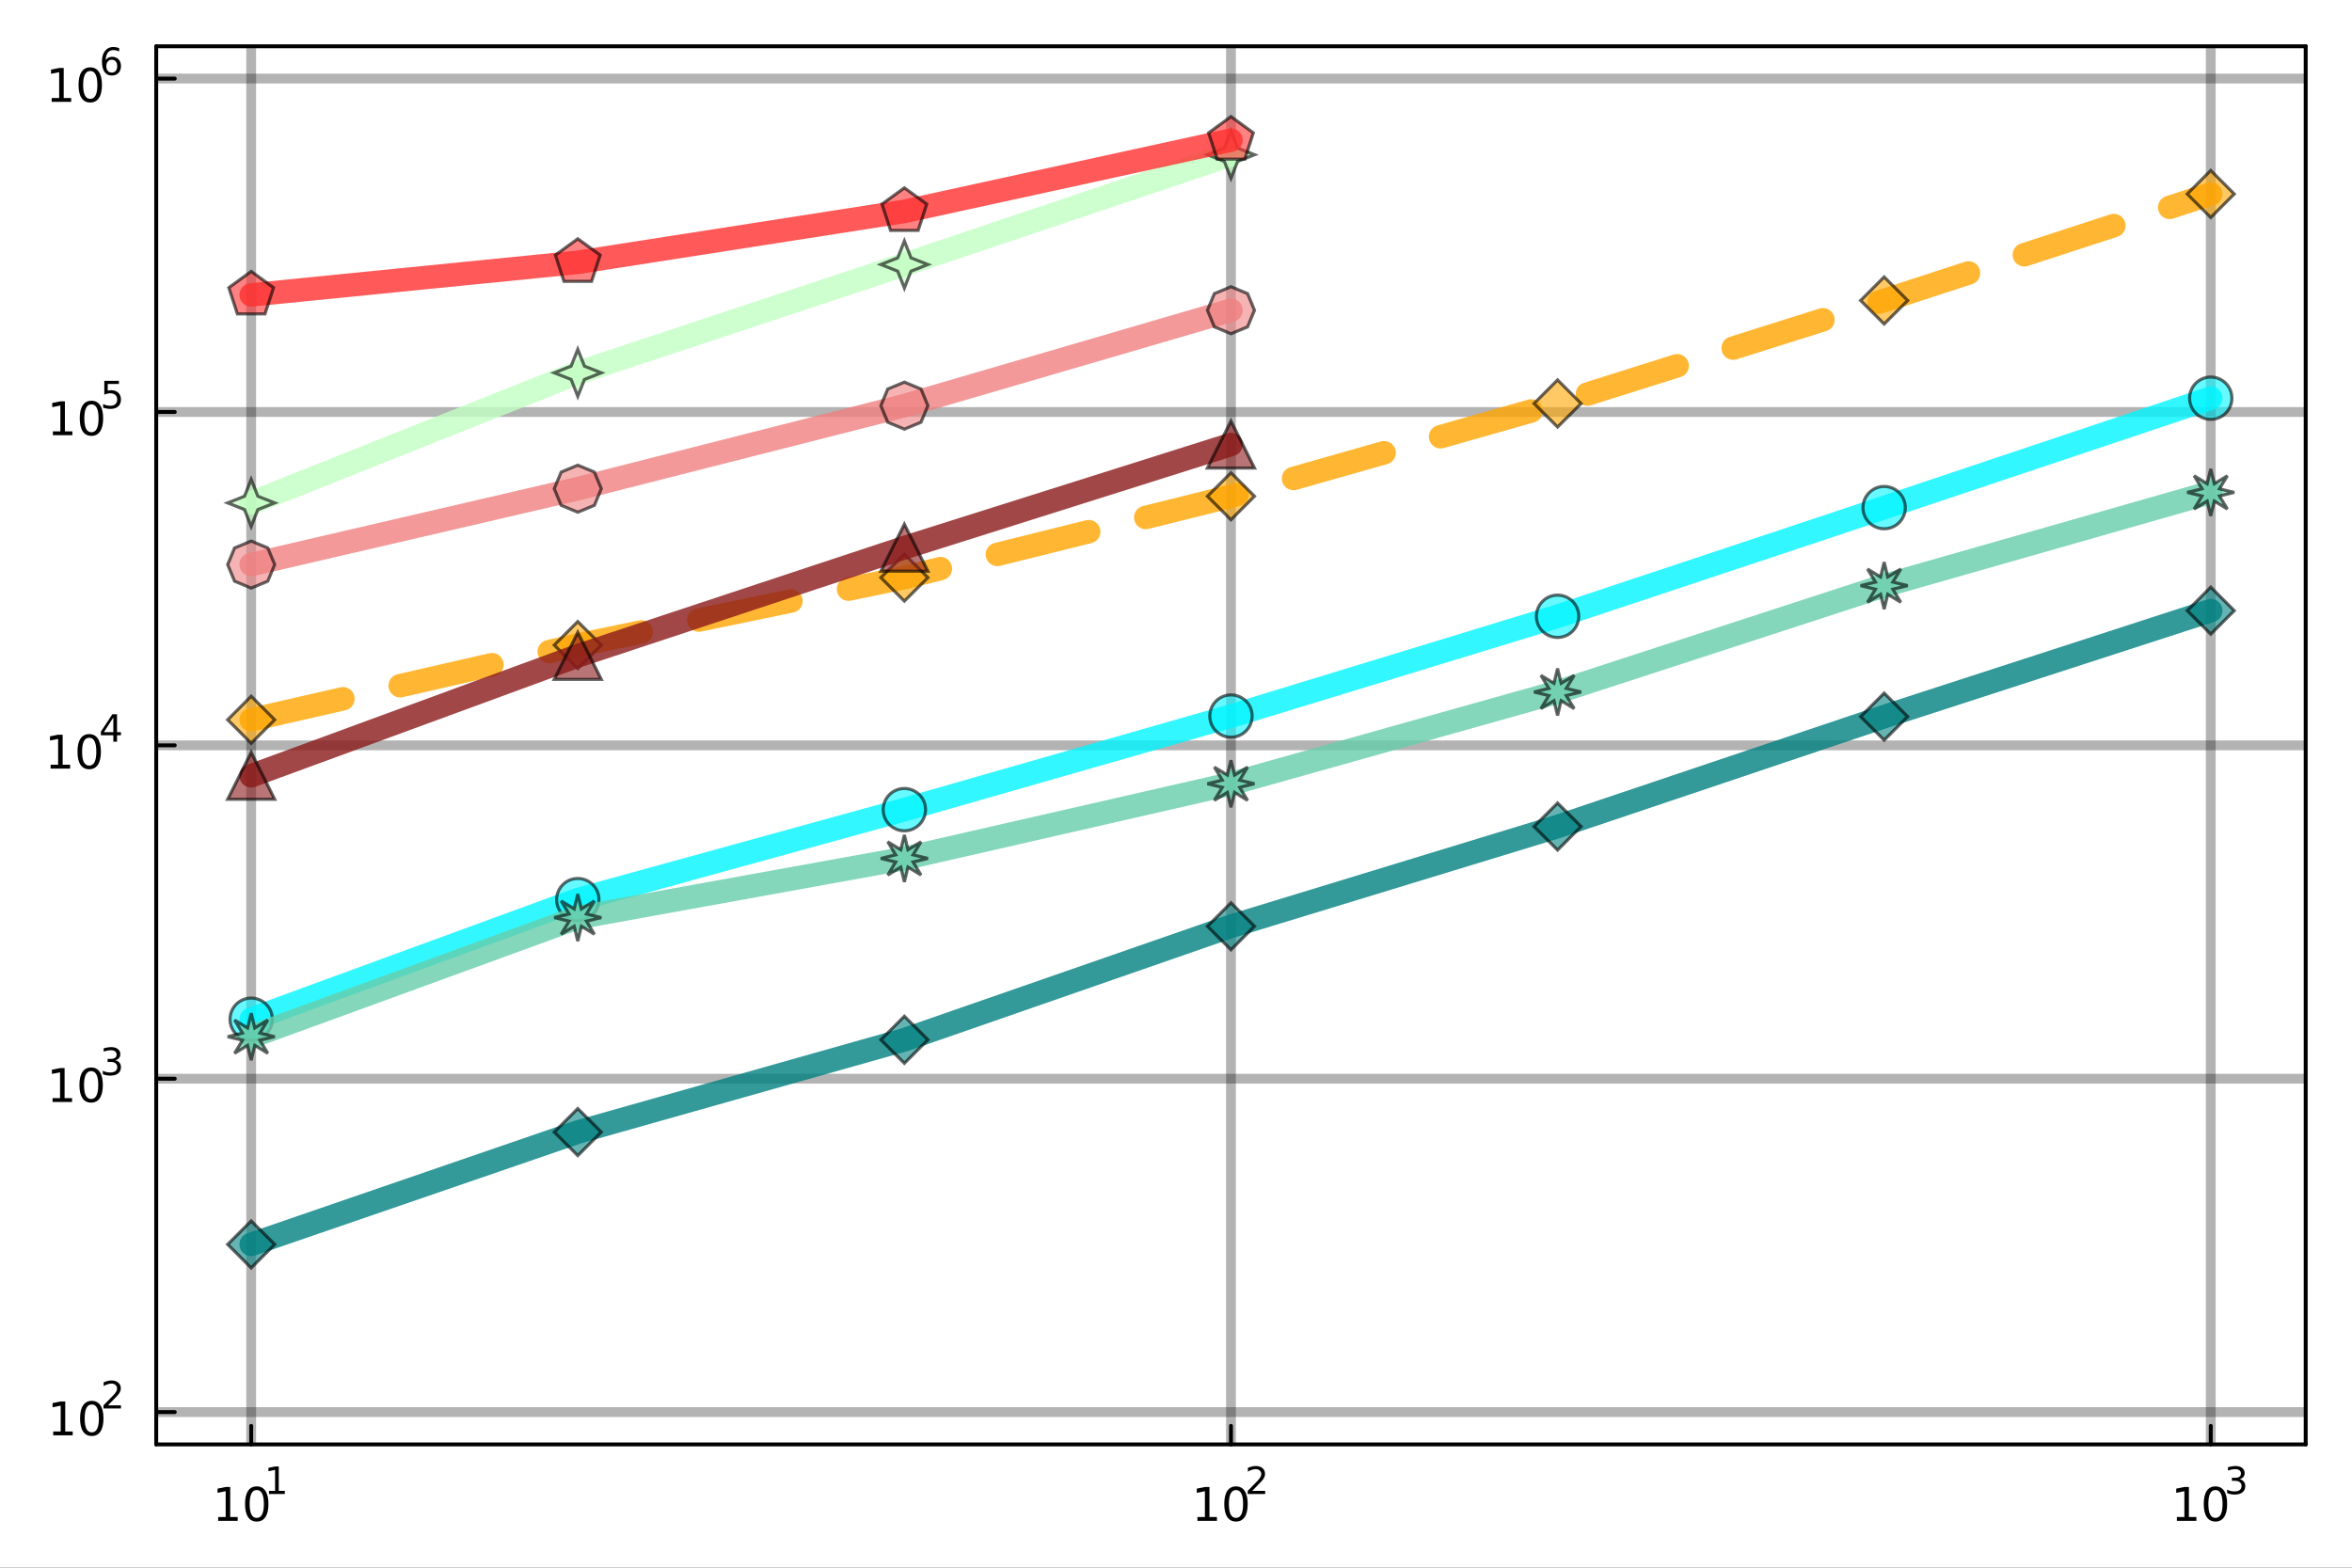 <?xml version="1.0" encoding="utf-8"?>
<svg xmlns="http://www.w3.org/2000/svg" xmlns:xlink="http://www.w3.org/1999/xlink" width="600" height="400" viewBox="0 0 2400 1600">
<rect x="0" y="0" width="2400" height="1600" fill="#333333" stroke="none"/>
<defs>
  <clipPath id="clip190">
    <rect x="0" y="0" width="2400" height="1600"/>
  </clipPath>
</defs>
<path clip-path="url(#clip190)" d="
M0 1600 L2400 1600 L2400 0 L0 0  Z
  " fill="#ffffff" fill-rule="evenodd" fill-opacity="1"/>
<defs>
  <clipPath id="clip191">
    <rect x="480" y="0" width="1681" height="1600"/>
  </clipPath>
</defs>
<path clip-path="url(#clip190)" d="
M159.422 1474.16 L2352.76 1474.16 L2352.76 47.244 L159.422 47.244  Z
  " fill="#ffffff" fill-rule="evenodd" fill-opacity="1"/>
<defs>
  <clipPath id="clip192">
    <rect x="159" y="47" width="2194" height="1428"/>
  </clipPath>
</defs>
<polyline clip-path="url(#clip192)" style="stroke:#000000; stroke-linecap:round; stroke-linejoin:round; stroke-width:10; stroke-opacity:0.3; fill:none" points="
  256.311,1474.16 256.311,47.244 
  "/>
<polyline clip-path="url(#clip192)" style="stroke:#000000; stroke-linecap:round; stroke-linejoin:round; stroke-width:10; stroke-opacity:0.3; fill:none" points="
  1256.09,1474.16 1256.09,47.244 
  "/>
<polyline clip-path="url(#clip192)" style="stroke:#000000; stroke-linecap:round; stroke-linejoin:round; stroke-width:10; stroke-opacity:0.3; fill:none" points="
  2255.87,1474.16 2255.87,47.244 
  "/>
<polyline clip-path="url(#clip190)" style="stroke:#000000; stroke-linecap:round; stroke-linejoin:round; stroke-width:4; stroke-opacity:1; fill:none" points="
  159.422,1474.16 2352.76,1474.16 
  "/>
<polyline clip-path="url(#clip190)" style="stroke:#000000; stroke-linecap:round; stroke-linejoin:round; stroke-width:4; stroke-opacity:1; fill:none" points="
  159.422,47.244 2352.76,47.244 
  "/>
<polyline clip-path="url(#clip190)" style="stroke:#000000; stroke-linecap:round; stroke-linejoin:round; stroke-width:4; stroke-opacity:1; fill:none" points="
  256.311,1474.16 256.311,1455.27 
  "/>
<polyline clip-path="url(#clip190)" style="stroke:#000000; stroke-linecap:round; stroke-linejoin:round; stroke-width:4; stroke-opacity:1; fill:none" points="
  1256.09,1474.16 1256.09,1455.27 
  "/>
<polyline clip-path="url(#clip190)" style="stroke:#000000; stroke-linecap:round; stroke-linejoin:round; stroke-width:4; stroke-opacity:1; fill:none" points="
  2255.87,1474.16 2255.87,1455.27 
  "/>
<path clip-path="url(#clip190)" d="M222.638 1548.29 L230.277 1548.29 L230.277 1521.92 L221.967 1523.59 L221.967 1519.33 L230.231 1517.66 L234.907 1517.66 L234.907 1548.29 L242.546 1548.29 L242.546 1552.22 L222.638 1552.22 L222.638 1548.29 Z" fill="#000000" fill-rule="evenodd" fill-opacity="1" /><path clip-path="url(#clip190)" d="M261.99 1520.74 Q258.379 1520.74 256.55 1524.31 Q254.745 1527.85 254.745 1534.98 Q254.745 1542.09 256.55 1545.65 Q258.379 1549.19 261.99 1549.19 Q265.624 1549.19 267.43 1545.65 Q269.259 1542.09 269.259 1534.98 Q269.259 1527.85 267.43 1524.31 Q265.624 1520.74 261.99 1520.74 M261.99 1517.04 Q267.8 1517.04 270.856 1521.65 Q273.934 1526.23 273.934 1534.98 Q273.934 1543.71 270.856 1548.31 Q267.8 1552.9 261.99 1552.9 Q256.18 1552.9 253.101 1548.31 Q250.046 1543.71 250.046 1534.98 Q250.046 1526.23 253.101 1521.65 Q256.18 1517.04 261.99 1517.04 Z" fill="#000000" fill-rule="evenodd" fill-opacity="1" /><path clip-path="url(#clip190)" d="M274.48 1521.62 L280.686 1521.62 L280.686 1500.19 L273.934 1501.55 L273.934 1498.09 L280.649 1496.73 L284.448 1496.73 L284.448 1521.62 L290.655 1521.62 L290.655 1524.81 L274.48 1524.81 L274.48 1521.62 Z" fill="#000000" fill-rule="evenodd" fill-opacity="1" /><path clip-path="url(#clip190)" d="M1221.86 1548.29 L1229.5 1548.29 L1229.5 1521.92 L1221.19 1523.59 L1221.19 1519.33 L1229.45 1517.66 L1234.13 1517.66 L1234.13 1548.29 L1241.77 1548.29 L1241.77 1552.22 L1221.86 1552.22 L1221.86 1548.29 Z" fill="#000000" fill-rule="evenodd" fill-opacity="1" /><path clip-path="url(#clip190)" d="M1261.21 1520.74 Q1257.6 1520.74 1255.77 1524.31 Q1253.97 1527.85 1253.97 1534.98 Q1253.97 1542.09 1255.77 1545.65 Q1257.6 1549.19 1261.21 1549.19 Q1264.85 1549.19 1266.65 1545.65 Q1268.48 1542.09 1268.48 1534.98 Q1268.48 1527.85 1266.65 1524.31 Q1264.85 1520.74 1261.21 1520.74 M1261.21 1517.04 Q1267.02 1517.04 1270.08 1521.65 Q1273.16 1526.23 1273.16 1534.98 Q1273.16 1543.71 1270.08 1548.31 Q1267.02 1552.9 1261.21 1552.9 Q1255.4 1552.9 1252.32 1548.31 Q1249.27 1543.71 1249.27 1534.98 Q1249.27 1526.23 1252.32 1521.65 Q1255.4 1517.04 1261.21 1517.04 Z" fill="#000000" fill-rule="evenodd" fill-opacity="1" /><path clip-path="url(#clip190)" d="M1277.73 1521.62 L1290.99 1521.62 L1290.99 1524.81 L1273.16 1524.81 L1273.16 1521.62 Q1275.32 1519.38 1279.04 1515.62 Q1282.79 1511.84 1283.75 1510.75 Q1285.57 1508.7 1286.29 1507.29 Q1287.02 1505.86 1287.02 1504.48 Q1287.02 1502.24 1285.44 1500.83 Q1283.88 1499.42 1281.36 1499.42 Q1279.57 1499.42 1277.58 1500.04 Q1275.6 1500.67 1273.35 1501.93 L1273.35 1498.09 Q1275.64 1497.17 1277.63 1496.7 Q1279.63 1496.23 1281.28 1496.23 Q1285.65 1496.23 1288.24 1498.41 Q1290.84 1500.59 1290.84 1504.24 Q1290.84 1505.97 1290.18 1507.53 Q1289.54 1509.07 1287.83 1511.18 Q1287.36 1511.72 1284.84 1514.34 Q1282.32 1516.93 1277.73 1521.62 Z" fill="#000000" fill-rule="evenodd" fill-opacity="1" /><path clip-path="url(#clip190)" d="M2221.31 1548.29 L2228.95 1548.29 L2228.95 1521.92 L2220.64 1523.59 L2220.64 1519.33 L2228.9 1517.66 L2233.58 1517.66 L2233.58 1548.29 L2241.22 1548.29 L2241.22 1552.22 L2221.31 1552.22 L2221.31 1548.29 Z" fill="#000000" fill-rule="evenodd" fill-opacity="1" /><path clip-path="url(#clip190)" d="M2260.66 1520.74 Q2257.05 1520.74 2255.22 1524.31 Q2253.42 1527.85 2253.42 1534.98 Q2253.42 1542.09 2255.22 1545.65 Q2257.05 1549.19 2260.66 1549.19 Q2264.3 1549.19 2266.1 1545.65 Q2267.93 1542.09 2267.93 1534.98 Q2267.93 1527.85 2266.1 1524.31 Q2264.3 1520.74 2260.66 1520.74 M2260.66 1517.04 Q2266.47 1517.04 2269.53 1521.65 Q2272.61 1526.23 2272.61 1534.98 Q2272.61 1543.71 2269.53 1548.31 Q2266.47 1552.9 2260.66 1552.9 Q2254.85 1552.9 2251.77 1548.31 Q2248.72 1543.71 2248.72 1534.98 Q2248.72 1526.23 2251.77 1521.65 Q2254.85 1517.04 2260.66 1517.04 Z" fill="#000000" fill-rule="evenodd" fill-opacity="1" /><path clip-path="url(#clip190)" d="M2285.3 1509.67 Q2288.03 1510.26 2289.55 1512.1 Q2291.1 1513.94 2291.1 1516.65 Q2291.1 1520.81 2288.24 1523.08 Q2285.38 1525.36 2280.11 1525.36 Q2278.34 1525.36 2276.46 1525 Q2274.6 1524.66 2272.61 1523.97 L2272.61 1520.3 Q2274.19 1521.22 2276.07 1521.69 Q2277.95 1522.16 2280 1522.16 Q2283.57 1522.16 2285.43 1520.75 Q2287.31 1519.34 2287.31 1516.65 Q2287.31 1514.17 2285.57 1512.78 Q2283.84 1511.37 2280.73 1511.37 L2277.46 1511.37 L2277.46 1508.24 L2280.88 1508.24 Q2283.68 1508.24 2285.17 1507.13 Q2286.66 1506.01 2286.66 1503.9 Q2286.66 1501.74 2285.11 1500.59 Q2283.59 1499.42 2280.73 1499.42 Q2279.17 1499.42 2277.38 1499.76 Q2275.6 1500.1 2273.45 1500.82 L2273.45 1497.43 Q2275.62 1496.83 2277.5 1496.53 Q2279.4 1496.23 2281.07 1496.23 Q2285.4 1496.23 2287.92 1498.2 Q2290.44 1500.16 2290.44 1503.51 Q2290.44 1505.84 2289.1 1507.45 Q2287.77 1509.05 2285.3 1509.67 Z" fill="#000000" fill-rule="evenodd" fill-opacity="1" /><polyline clip-path="url(#clip192)" style="stroke:#000000; stroke-linecap:round; stroke-linejoin:round; stroke-width:10; stroke-opacity:0.3; fill:none" points="
  159.422,1441.19 2352.76,1441.19 
  "/>
<polyline clip-path="url(#clip192)" style="stroke:#000000; stroke-linecap:round; stroke-linejoin:round; stroke-width:10; stroke-opacity:0.3; fill:none" points="
  159.422,1100.95 2352.76,1100.95 
  "/>
<polyline clip-path="url(#clip192)" style="stroke:#000000; stroke-linecap:round; stroke-linejoin:round; stroke-width:10; stroke-opacity:0.3; fill:none" points="
  159.422,760.704 2352.76,760.704 
  "/>
<polyline clip-path="url(#clip192)" style="stroke:#000000; stroke-linecap:round; stroke-linejoin:round; stroke-width:10; stroke-opacity:0.3; fill:none" points="
  159.422,420.461 2352.76,420.461 
  "/>
<polyline clip-path="url(#clip192)" style="stroke:#000000; stroke-linecap:round; stroke-linejoin:round; stroke-width:10; stroke-opacity:0.3; fill:none" points="
  159.422,80.217 2352.76,80.217 
  "/>
<polyline clip-path="url(#clip190)" style="stroke:#000000; stroke-linecap:round; stroke-linejoin:round; stroke-width:4; stroke-opacity:1; fill:none" points="
  159.422,1474.16 159.422,47.244 
  "/>
<polyline clip-path="url(#clip190)" style="stroke:#000000; stroke-linecap:round; stroke-linejoin:round; stroke-width:4; stroke-opacity:1; fill:none" points="
  2352.76,1474.16 2352.76,47.244 
  "/>
<polyline clip-path="url(#clip190)" style="stroke:#000000; stroke-linecap:round; stroke-linejoin:round; stroke-width:4; stroke-opacity:1; fill:none" points="
  159.422,1441.19 178.32,1441.19 
  "/>
<polyline clip-path="url(#clip190)" style="stroke:#000000; stroke-linecap:round; stroke-linejoin:round; stroke-width:4; stroke-opacity:1; fill:none" points="
  159.422,1100.95 178.32,1100.95 
  "/>
<polyline clip-path="url(#clip190)" style="stroke:#000000; stroke-linecap:round; stroke-linejoin:round; stroke-width:4; stroke-opacity:1; fill:none" points="
  159.422,760.704 178.32,760.704 
  "/>
<polyline clip-path="url(#clip190)" style="stroke:#000000; stroke-linecap:round; stroke-linejoin:round; stroke-width:4; stroke-opacity:1; fill:none" points="
  159.422,420.461 178.32,420.461 
  "/>
<polyline clip-path="url(#clip190)" style="stroke:#000000; stroke-linecap:round; stroke-linejoin:round; stroke-width:4; stroke-opacity:1; fill:none" points="
  159.422,80.217 178.32,80.217 
  "/>
<path clip-path="url(#clip190)" d="M54.297 1460.98 L61.935 1460.98 L61.935 1434.62 L53.625 1436.29 L53.625 1432.03 L61.889 1430.36 L66.565 1430.36 L66.565 1460.98 L74.204 1460.98 L74.204 1464.92 L54.297 1464.92 L54.297 1460.98 Z" fill="#000000" fill-rule="evenodd" fill-opacity="1" /><path clip-path="url(#clip190)" d="M93.648 1433.44 Q90.037 1433.44 88.208 1437 Q86.403 1440.54 86.403 1447.67 Q86.403 1454.78 88.208 1458.35 Q90.037 1461.89 93.648 1461.89 Q97.282 1461.89 99.088 1458.35 Q100.917 1454.78 100.917 1447.67 Q100.917 1440.54 99.088 1437 Q97.282 1433.44 93.648 1433.44 M93.648 1429.73 Q99.458 1429.73 102.514 1434.34 Q105.593 1438.92 105.593 1447.67 Q105.593 1456.4 102.514 1461.01 Q99.458 1465.59 93.648 1465.59 Q87.838 1465.59 84.759 1461.01 Q81.704 1456.4 81.704 1447.67 Q81.704 1438.92 84.759 1434.34 Q87.838 1429.73 93.648 1429.73 Z" fill="#000000" fill-rule="evenodd" fill-opacity="1" /><path clip-path="url(#clip190)" d="M110.163 1434.31 L123.422 1434.31 L123.422 1437.51 L105.593 1437.51 L105.593 1434.31 Q107.755 1432.07 111.479 1428.31 Q115.222 1424.53 116.181 1423.44 Q118.006 1421.39 118.72 1419.98 Q119.454 1418.55 119.454 1417.18 Q119.454 1414.94 117.874 1413.53 Q116.313 1412.12 113.793 1412.12 Q112.006 1412.12 110.012 1412.74 Q108.038 1413.36 105.781 1414.62 L105.781 1410.78 Q108.075 1409.86 110.069 1409.39 Q112.062 1408.92 113.717 1408.92 Q118.081 1408.92 120.676 1411.1 Q123.272 1413.28 123.272 1416.93 Q123.272 1418.66 122.614 1420.22 Q121.974 1421.77 120.263 1423.87 Q119.792 1424.42 117.272 1427.03 Q114.752 1429.63 110.163 1434.31 Z" fill="#000000" fill-rule="evenodd" fill-opacity="1" /><path clip-path="url(#clip190)" d="M53.638 1120.74 L61.277 1120.74 L61.277 1094.37 L52.967 1096.04 L52.967 1091.78 L61.231 1090.12 L65.907 1090.12 L65.907 1120.74 L73.546 1120.74 L73.546 1124.68 L53.638 1124.68 L53.638 1120.74 Z" fill="#000000" fill-rule="evenodd" fill-opacity="1" /><path clip-path="url(#clip190)" d="M92.99 1093.19 Q89.379 1093.19 87.55 1096.76 Q85.745 1100.3 85.745 1107.43 Q85.745 1114.54 87.55 1118.1 Q89.379 1121.64 92.99 1121.64 Q96.624 1121.64 98.43 1118.1 Q100.258 1114.54 100.258 1107.43 Q100.258 1100.3 98.43 1096.76 Q96.624 1093.19 92.99 1093.19 M92.99 1089.49 Q98.8 1089.49 101.856 1094.1 Q104.934 1098.68 104.934 1107.43 Q104.934 1116.16 101.856 1120.76 Q98.8 1125.35 92.99 1125.35 Q87.18 1125.35 84.101 1120.76 Q81.046 1116.16 81.046 1107.43 Q81.046 1098.68 84.101 1094.1 Q87.18 1089.49 92.99 1089.49 Z" fill="#000000" fill-rule="evenodd" fill-opacity="1" /><path clip-path="url(#clip190)" d="M117.63 1082.12 Q120.357 1082.71 121.88 1084.55 Q123.422 1086.39 123.422 1089.1 Q123.422 1093.26 120.564 1095.53 Q117.705 1097.81 112.439 1097.81 Q110.671 1097.81 108.79 1097.45 Q106.928 1097.11 104.934 1096.42 L104.934 1092.75 Q106.514 1093.67 108.395 1094.14 Q110.276 1094.61 112.326 1094.61 Q115.899 1094.61 117.761 1093.2 Q119.642 1091.79 119.642 1089.1 Q119.642 1086.62 117.893 1085.23 Q116.162 1083.82 113.059 1083.82 L109.787 1083.82 L109.787 1080.7 L113.21 1080.7 Q116.012 1080.7 117.498 1079.59 Q118.984 1078.46 118.984 1076.35 Q118.984 1074.19 117.441 1073.04 Q115.918 1071.87 113.059 1071.87 Q111.498 1071.87 109.711 1072.21 Q107.925 1072.55 105.781 1073.27 L105.781 1069.88 Q107.943 1069.28 109.824 1068.98 Q111.724 1068.68 113.398 1068.68 Q117.724 1068.68 120.244 1070.65 Q122.764 1072.61 122.764 1075.96 Q122.764 1078.29 121.429 1079.91 Q120.093 1081.5 117.63 1082.12 Z" fill="#000000" fill-rule="evenodd" fill-opacity="1" /><path clip-path="url(#clip190)" d="M51.663 780.497 L59.302 780.497 L59.302 754.131 L50.992 755.798 L50.992 751.539 L59.256 749.872 L63.932 749.872 L63.932 780.497 L71.571 780.497 L71.571 784.432 L51.663 784.432 L51.663 780.497 Z" fill="#000000" fill-rule="evenodd" fill-opacity="1" /><path clip-path="url(#clip190)" d="M91.015 752.951 Q87.404 752.951 85.575 756.515 Q83.77 760.057 83.77 767.187 Q83.77 774.293 85.575 777.858 Q87.404 781.4 91.015 781.4 Q94.649 781.4 96.455 777.858 Q98.284 774.293 98.284 767.187 Q98.284 760.057 96.455 756.515 Q94.649 752.951 91.015 752.951 M91.015 749.247 Q96.825 749.247 99.881 753.853 Q102.959 758.437 102.959 767.187 Q102.959 775.914 99.881 780.52 Q96.825 785.103 91.015 785.103 Q85.205 785.103 82.126 780.52 Q79.071 775.914 79.071 767.187 Q79.071 758.437 82.126 753.853 Q85.205 749.247 91.015 749.247 Z" fill="#000000" fill-rule="evenodd" fill-opacity="1" /><path clip-path="url(#clip190)" d="M115.636 732.252 L106.044 747.242 L115.636 747.242 L115.636 732.252 M114.639 728.942 L119.416 728.942 L119.416 747.242 L123.422 747.242 L123.422 750.401 L119.416 750.401 L119.416 757.022 L115.636 757.022 L115.636 750.401 L102.959 750.401 L102.959 746.734 L114.639 728.942 Z" fill="#000000" fill-rule="evenodd" fill-opacity="1" /><path clip-path="url(#clip190)" d="M53.958 440.253 L61.597 440.253 L61.597 413.888 L53.287 415.554 L53.287 411.295 L61.55 409.628 L66.226 409.628 L66.226 440.253 L73.865 440.253 L73.865 444.188 L53.958 444.188 L53.958 440.253 Z" fill="#000000" fill-rule="evenodd" fill-opacity="1" /><path clip-path="url(#clip190)" d="M93.31 412.707 Q89.698 412.707 87.87 416.272 Q86.064 419.813 86.064 426.943 Q86.064 434.05 87.87 437.614 Q89.698 441.156 93.31 441.156 Q96.944 441.156 98.749 437.614 Q100.578 434.05 100.578 426.943 Q100.578 419.813 98.749 416.272 Q96.944 412.707 93.31 412.707 M93.31 409.003 Q99.12 409.003 102.175 413.61 Q105.254 418.193 105.254 426.943 Q105.254 435.67 102.175 440.276 Q99.12 444.86 93.31 444.86 Q87.499 444.86 84.421 440.276 Q81.365 435.67 81.365 426.943 Q81.365 418.193 84.421 413.61 Q87.499 409.003 93.31 409.003 Z" fill="#000000" fill-rule="evenodd" fill-opacity="1" /><path clip-path="url(#clip190)" d="M106.439 388.698 L121.353 388.698 L121.353 391.895 L109.918 391.895 L109.918 398.779 Q110.746 398.497 111.573 398.365 Q112.401 398.215 113.228 398.215 Q117.93 398.215 120.676 400.791 Q123.422 403.368 123.422 407.769 Q123.422 412.302 120.601 414.822 Q117.78 417.323 112.645 417.323 Q110.878 417.323 109.034 417.022 Q107.21 416.722 105.254 416.12 L105.254 412.302 Q106.947 413.223 108.752 413.675 Q110.558 414.126 112.57 414.126 Q115.824 414.126 117.724 412.415 Q119.623 410.703 119.623 407.769 Q119.623 404.835 117.724 403.124 Q115.824 401.412 112.57 401.412 Q111.047 401.412 109.523 401.751 Q108.019 402.089 106.439 402.804 L106.439 388.698 Z" fill="#000000" fill-rule="evenodd" fill-opacity="1" /><path clip-path="url(#clip190)" d="M52.736 100.01 L60.374 100.01 L60.374 73.644 L52.064 75.311 L52.064 71.051 L60.328 69.385 L65.004 69.385 L65.004 100.01 L72.643 100.01 L72.643 103.945 L52.736 103.945 L52.736 100.01 Z" fill="#000000" fill-rule="evenodd" fill-opacity="1" /><path clip-path="url(#clip190)" d="M92.087 72.463 Q88.476 72.463 86.647 76.028 Q84.842 79.57 84.842 86.699 Q84.842 93.806 86.647 97.371 Q88.476 100.912 92.087 100.912 Q95.721 100.912 97.527 97.371 Q99.356 93.806 99.356 86.699 Q99.356 79.57 97.527 76.028 Q95.721 72.463 92.087 72.463 M92.087 68.76 Q97.897 68.76 100.953 73.366 Q104.031 77.95 104.031 86.699 Q104.031 95.426 100.953 100.033 Q97.897 104.616 92.087 104.616 Q86.277 104.616 83.198 100.033 Q80.143 95.426 80.143 86.699 Q80.143 77.95 83.198 73.366 Q86.277 68.76 92.087 68.76 Z" fill="#000000" fill-rule="evenodd" fill-opacity="1" /><path clip-path="url(#clip190)" d="M114.056 60.98 Q111.498 60.98 109.994 62.729 Q108.508 64.478 108.508 67.525 Q108.508 70.553 109.994 72.321 Q111.498 74.07 114.056 74.07 Q116.614 74.07 118.1 72.321 Q119.604 70.553 119.604 67.525 Q119.604 64.478 118.1 62.729 Q116.614 60.98 114.056 60.98 M121.598 49.075 L121.598 52.536 Q120.169 51.858 118.702 51.501 Q117.253 51.144 115.824 51.144 Q112.062 51.144 110.069 53.683 Q108.094 56.222 107.812 61.356 Q108.922 59.72 110.595 58.855 Q112.269 57.971 114.282 57.971 Q118.513 57.971 120.958 60.548 Q123.422 63.106 123.422 67.525 Q123.422 71.851 120.864 74.466 Q118.307 77.08 114.056 77.08 Q109.185 77.08 106.608 73.356 Q104.031 69.613 104.031 62.523 Q104.031 55.865 107.191 51.915 Q110.351 47.947 115.673 47.947 Q117.103 47.947 118.551 48.229 Q120.018 48.511 121.598 49.075 Z" fill="#000000" fill-rule="evenodd" fill-opacity="1" /><polyline clip-path="url(#clip192)" style="stroke:#c1ffc1; stroke-linecap:round; stroke-linejoin:round; stroke-width:24; stroke-opacity:0.8; fill:none" points="
  256.311,513.269 589.57,380.487 922.83,269.974 1256.09,157.917 
  "/>
<path clip-path="url(#clip192)" d="M256.311 537.269 L249.519 520.061 L232.311 513.269 L249.519 506.477 L256.311 489.269 L263.103 506.477 L280.311 513.269 L263.103 520.061 L256.311 537.269 Z" fill="#c1ffc1" fill-rule="evenodd" fill-opacity="0.6" stroke="#000000" stroke-opacity="0.6" stroke-width="3.2"/>
<path clip-path="url(#clip192)" d="M589.57 404.487 L582.778 387.279 L565.57 380.487 L582.778 373.695 L589.57 356.487 L596.362 373.695 L613.57 380.487 L596.362 387.279 L589.57 404.487 Z" fill="#c1ffc1" fill-rule="evenodd" fill-opacity="0.6" stroke="#000000" stroke-opacity="0.6" stroke-width="3.2"/>
<path clip-path="url(#clip192)" d="M922.83 293.974 L916.038 276.766 L898.83 269.974 L916.038 263.182 L922.83 245.974 L929.622 263.182 L946.83 269.974 L929.622 276.766 L922.83 293.974 Z" fill="#c1ffc1" fill-rule="evenodd" fill-opacity="0.6" stroke="#000000" stroke-opacity="0.6" stroke-width="3.2"/>
<path clip-path="url(#clip192)" d="M1256.09 181.917 L1249.3 164.709 L1232.09 157.917 L1249.3 151.125 L1256.09 133.917 L1262.88 151.125 L1280.09 157.917 L1262.88 164.709 L1256.09 181.917 Z" fill="#c1ffc1" fill-rule="evenodd" fill-opacity="0.6" stroke="#000000" stroke-opacity="0.6" stroke-width="3.2"/>
<polyline clip-path="url(#clip192)" style="stroke:#00f5ff; stroke-linecap:round; stroke-linejoin:round; stroke-width:24; stroke-opacity:0.8; fill:none" points="
  256.311,1040.24 589.57,918.167 922.83,826.333 1256.09,730.814 1589.35,628.989 1922.61,518.076 2255.87,406.405 
  "/>
<circle clip-path="url(#clip192)" cx="256.311" cy="1040.24" r="21.6" fill="#00f5ff" fill-rule="evenodd" fill-opacity="0.6" stroke="#000000" stroke-opacity="0.6" stroke-width="3.2"/>
<circle clip-path="url(#clip192)" cx="589.57" cy="918.167" r="21.6" fill="#00f5ff" fill-rule="evenodd" fill-opacity="0.6" stroke="#000000" stroke-opacity="0.6" stroke-width="3.2"/>
<circle clip-path="url(#clip192)" cx="922.83" cy="826.333" r="21.6" fill="#00f5ff" fill-rule="evenodd" fill-opacity="0.6" stroke="#000000" stroke-opacity="0.6" stroke-width="3.2"/>
<circle clip-path="url(#clip192)" cx="1256.09" cy="730.814" r="21.6" fill="#00f5ff" fill-rule="evenodd" fill-opacity="0.6" stroke="#000000" stroke-opacity="0.6" stroke-width="3.2"/>
<circle clip-path="url(#clip192)" cx="1589.35" cy="628.989" r="21.6" fill="#00f5ff" fill-rule="evenodd" fill-opacity="0.6" stroke="#000000" stroke-opacity="0.6" stroke-width="3.2"/>
<circle clip-path="url(#clip192)" cx="1922.61" cy="518.076" r="21.6" fill="#00f5ff" fill-rule="evenodd" fill-opacity="0.6" stroke="#000000" stroke-opacity="0.6" stroke-width="3.2"/>
<circle clip-path="url(#clip192)" cx="2255.87" cy="406.405" r="21.6" fill="#00f5ff" fill-rule="evenodd" fill-opacity="0.6" stroke="#000000" stroke-opacity="0.6" stroke-width="3.2"/>
<polyline clip-path="url(#clip192)" style="stroke:#66cdaa; stroke-linecap:round; stroke-linejoin:round; stroke-width:24; stroke-opacity:0.8; fill:none" points="
  256.311,1058.05 589.57,936.504 922.83,876.128 1256.09,799.914 1589.35,706.257 1922.61,597.708 2255.87,502.554 
  "/>
<path clip-path="url(#clip192)" d="M256.311 1082.05 L252.639 1066.93 L239.343 1075.02 L247.431 1061.72 L232.311 1058.05 L247.431 1054.38 L239.343 1041.08 L252.639 1049.17 L256.311 1034.05 L259.983 1049.17 L273.279 1041.08 L265.191 1054.38 L280.311 1058.05 L265.191 1061.72 L273.279 1075.02 L259.983 1066.93 L256.311 1082.05 Z" fill="#66cdaa" fill-rule="evenodd" fill-opacity="0.6" stroke="#000000" stroke-opacity="0.6" stroke-width="3.2"/>
<path clip-path="url(#clip192)" d="M589.57 960.504 L585.898 945.384 L572.602 953.472 L580.69 940.176 L565.57 936.504 L580.69 932.832 L572.602 919.536 L585.898 927.624 L589.57 912.504 L593.242 927.624 L606.538 919.536 L598.45 932.832 L613.57 936.504 L598.45 940.176 L606.538 953.472 L593.242 945.384 L589.57 960.504 Z" fill="#66cdaa" fill-rule="evenodd" fill-opacity="0.6" stroke="#000000" stroke-opacity="0.6" stroke-width="3.2"/>
<path clip-path="url(#clip192)" d="M922.83 900.128 L919.158 885.008 L905.862 893.096 L913.95 879.8 L898.83 876.128 L913.95 872.456 L905.862 859.16 L919.158 867.248 L922.83 852.128 L926.502 867.248 L939.798 859.16 L931.71 872.456 L946.83 876.128 L931.71 879.8 L939.798 893.096 L926.502 885.008 L922.83 900.128 Z" fill="#66cdaa" fill-rule="evenodd" fill-opacity="0.6" stroke="#000000" stroke-opacity="0.6" stroke-width="3.2"/>
<path clip-path="url(#clip192)" d="M1256.09 823.914 L1252.42 808.794 L1239.12 816.882 L1247.21 803.586 L1232.09 799.914 L1247.21 796.242 L1239.12 782.946 L1252.42 791.034 L1256.09 775.914 L1259.76 791.034 L1273.06 782.946 L1264.97 796.242 L1280.09 799.914 L1264.97 803.586 L1273.06 816.882 L1259.76 808.794 L1256.09 823.914 Z" fill="#66cdaa" fill-rule="evenodd" fill-opacity="0.6" stroke="#000000" stroke-opacity="0.6" stroke-width="3.2"/>
<path clip-path="url(#clip192)" d="M1589.35 730.257 L1585.68 715.137 L1572.38 723.225 L1580.47 709.929 L1565.35 706.257 L1580.47 702.585 L1572.38 689.289 L1585.68 697.377 L1589.35 682.257 L1593.02 697.377 L1606.32 689.289 L1598.23 702.585 L1613.35 706.257 L1598.23 709.929 L1606.32 723.225 L1593.02 715.137 L1589.35 730.257 Z" fill="#66cdaa" fill-rule="evenodd" fill-opacity="0.6" stroke="#000000" stroke-opacity="0.6" stroke-width="3.2"/>
<path clip-path="url(#clip192)" d="M1922.61 621.708 L1918.94 606.588 L1905.64 614.676 L1913.73 601.38 L1898.61 597.708 L1913.73 594.036 L1905.64 580.74 L1918.94 588.828 L1922.61 573.708 L1926.28 588.828 L1939.58 580.74 L1931.49 594.036 L1946.61 597.708 L1931.49 601.38 L1939.58 614.676 L1926.28 606.588 L1922.61 621.708 Z" fill="#66cdaa" fill-rule="evenodd" fill-opacity="0.6" stroke="#000000" stroke-opacity="0.6" stroke-width="3.2"/>
<path clip-path="url(#clip192)" d="M2255.87 526.554 L2252.2 511.434 L2238.9 519.522 L2246.99 506.226 L2231.87 502.554 L2246.99 498.882 L2238.9 485.586 L2252.2 493.674 L2255.87 478.554 L2259.54 493.674 L2272.84 485.586 L2264.75 498.882 L2279.87 502.554 L2264.75 506.226 L2272.84 519.522 L2259.54 511.434 L2255.87 526.554 Z" fill="#66cdaa" fill-rule="evenodd" fill-opacity="0.6" stroke="#000000" stroke-opacity="0.6" stroke-width="3.2"/>
<polyline clip-path="url(#clip192)" style="stroke:#008080; stroke-linecap:round; stroke-linejoin:round; stroke-width:24; stroke-opacity:0.8; fill:none" points="
  256.311,1270.06 589.57,1155.42 922.83,1061.2 1256.09,945.364 1589.35,843.579 1922.61,731.389 2255.87,623.227 
  "/>
<path clip-path="url(#clip192)" d="M256.311 1246.06 L232.311 1270.06 L256.311 1294.06 L280.311 1270.06 L256.311 1246.06 Z" fill="#008080" fill-rule="evenodd" fill-opacity="0.6" stroke="#000000" stroke-opacity="0.6" stroke-width="3.2"/>
<path clip-path="url(#clip192)" d="M589.57 1131.42 L565.57 1155.42 L589.57 1179.42 L613.57 1155.42 L589.57 1131.42 Z" fill="#008080" fill-rule="evenodd" fill-opacity="0.6" stroke="#000000" stroke-opacity="0.6" stroke-width="3.2"/>
<path clip-path="url(#clip192)" d="M922.83 1037.2 L898.83 1061.2 L922.83 1085.2 L946.83 1061.2 L922.83 1037.2 Z" fill="#008080" fill-rule="evenodd" fill-opacity="0.6" stroke="#000000" stroke-opacity="0.6" stroke-width="3.2"/>
<path clip-path="url(#clip192)" d="M1256.09 921.364 L1232.09 945.364 L1256.09 969.364 L1280.09 945.364 L1256.09 921.364 Z" fill="#008080" fill-rule="evenodd" fill-opacity="0.6" stroke="#000000" stroke-opacity="0.6" stroke-width="3.2"/>
<path clip-path="url(#clip192)" d="M1589.35 819.579 L1565.35 843.579 L1589.35 867.579 L1613.35 843.579 L1589.35 819.579 Z" fill="#008080" fill-rule="evenodd" fill-opacity="0.6" stroke="#000000" stroke-opacity="0.6" stroke-width="3.2"/>
<path clip-path="url(#clip192)" d="M1922.61 707.389 L1898.61 731.389 L1922.61 755.389 L1946.61 731.389 L1922.61 707.389 Z" fill="#008080" fill-rule="evenodd" fill-opacity="0.6" stroke="#000000" stroke-opacity="0.6" stroke-width="3.2"/>
<path clip-path="url(#clip192)" d="M2255.87 599.227 L2231.87 623.227 L2255.87 647.227 L2279.87 623.227 L2255.87 599.227 Z" fill="#008080" fill-rule="evenodd" fill-opacity="0.6" stroke="#000000" stroke-opacity="0.6" stroke-width="3.2"/>
<polyline clip-path="url(#clip192)" style="stroke:#ffa500; stroke-linecap:round; stroke-linejoin:round; stroke-width:24; stroke-opacity:0.8; fill:none" stroke-dasharray="96, 60" points="
  256.311,734.605 589.57,658.38 922.83,589.483 1256.09,506.482 1589.35,411.806 1922.61,306.668 2255.87,197.979 
  "/>
<path clip-path="url(#clip192)" d="M256.311 710.605 L232.311 734.605 L256.311 758.605 L280.311 734.605 L256.311 710.605 Z" fill="#ffa500" fill-rule="evenodd" fill-opacity="0.6" stroke="#000000" stroke-opacity="0.6" stroke-width="3.2"/>
<path clip-path="url(#clip192)" d="M589.57 634.38 L565.57 658.38 L589.57 682.38 L613.57 658.38 L589.57 634.38 Z" fill="#ffa500" fill-rule="evenodd" fill-opacity="0.6" stroke="#000000" stroke-opacity="0.6" stroke-width="3.2"/>
<path clip-path="url(#clip192)" d="M922.83 565.483 L898.83 589.483 L922.83 613.483 L946.83 589.483 L922.83 565.483 Z" fill="#ffa500" fill-rule="evenodd" fill-opacity="0.6" stroke="#000000" stroke-opacity="0.6" stroke-width="3.2"/>
<path clip-path="url(#clip192)" d="M1256.09 482.482 L1232.09 506.482 L1256.09 530.482 L1280.09 506.482 L1256.09 482.482 Z" fill="#ffa500" fill-rule="evenodd" fill-opacity="0.6" stroke="#000000" stroke-opacity="0.6" stroke-width="3.2"/>
<path clip-path="url(#clip192)" d="M1589.35 387.806 L1565.35 411.806 L1589.35 435.806 L1613.35 411.806 L1589.35 387.806 Z" fill="#ffa500" fill-rule="evenodd" fill-opacity="0.6" stroke="#000000" stroke-opacity="0.6" stroke-width="3.2"/>
<path clip-path="url(#clip192)" d="M1922.61 282.668 L1898.61 306.668 L1922.61 330.668 L1946.61 306.668 L1922.61 282.668 Z" fill="#ffa500" fill-rule="evenodd" fill-opacity="0.6" stroke="#000000" stroke-opacity="0.6" stroke-width="3.2"/>
<path clip-path="url(#clip192)" d="M2255.87 173.979 L2231.87 197.979 L2255.87 221.979 L2279.87 197.979 L2255.87 173.979 Z" fill="#ffa500" fill-rule="evenodd" fill-opacity="0.6" stroke="#000000" stroke-opacity="0.6" stroke-width="3.2"/>
<polyline clip-path="url(#clip192)" style="stroke:#f08080; stroke-linecap:round; stroke-linejoin:round; stroke-width:24; stroke-opacity:0.8; fill:none" points="
  256.311,576.214 589.57,498.777 922.83,414.002 1256.09,316.635 
  "/>
<path clip-path="url(#clip192)" d="M256.311 600.214 L239.343 593.182 L232.311 576.214 L239.343 559.246 L256.311 552.214 L273.279 559.246 L280.311 576.214 L273.279 593.182 Z" fill="#f08080" fill-rule="evenodd" fill-opacity="0.6" stroke="#000000" stroke-opacity="0.6" stroke-width="3.2"/>
<path clip-path="url(#clip192)" d="M589.57 522.777 L572.602 515.745 L565.57 498.777 L572.602 481.809 L589.57 474.777 L606.538 481.809 L613.57 498.777 L606.538 515.745 Z" fill="#f08080" fill-rule="evenodd" fill-opacity="0.6" stroke="#000000" stroke-opacity="0.6" stroke-width="3.2"/>
<path clip-path="url(#clip192)" d="M922.83 438.002 L905.862 430.97 L898.83 414.002 L905.862 397.034 L922.83 390.002 L939.798 397.034 L946.83 414.002 L939.798 430.97 Z" fill="#f08080" fill-rule="evenodd" fill-opacity="0.6" stroke="#000000" stroke-opacity="0.6" stroke-width="3.2"/>
<path clip-path="url(#clip192)" d="M1256.09 340.635 L1239.12 333.603 L1232.09 316.635 L1239.12 299.667 L1256.09 292.635 L1273.06 299.667 L1280.09 316.635 L1273.06 333.603 Z" fill="#f08080" fill-rule="evenodd" fill-opacity="0.6" stroke="#000000" stroke-opacity="0.6" stroke-width="3.2"/>
<polyline clip-path="url(#clip192)" style="stroke:#ff3030; stroke-linecap:round; stroke-linejoin:round; stroke-width:24; stroke-opacity:0.8; fill:none" points="
  256.311,300.992 589.57,267.721 922.83,215.715 1256.09,142.994 
  "/>
<path clip-path="url(#clip192)" d="M256.311 276.992 L233.487 293.576 L242.199 320.408 L270.423 320.408 L279.135 293.576 Z" fill="#ff3030" fill-rule="evenodd" fill-opacity="0.6" stroke="#000000" stroke-opacity="0.6" stroke-width="3.2"/>
<path clip-path="url(#clip192)" d="M589.57 243.721 L566.746 260.305 L575.458 287.137 L603.682 287.137 L612.394 260.305 Z" fill="#ff3030" fill-rule="evenodd" fill-opacity="0.6" stroke="#000000" stroke-opacity="0.6" stroke-width="3.2"/>
<path clip-path="url(#clip192)" d="M922.83 191.715 L900.006 208.299 L908.718 235.131 L936.942 235.131 L945.654 208.299 Z" fill="#ff3030" fill-rule="evenodd" fill-opacity="0.6" stroke="#000000" stroke-opacity="0.6" stroke-width="3.2"/>
<path clip-path="url(#clip192)" d="M1256.09 118.994 L1233.27 135.578 L1241.98 162.41 L1270.2 162.41 L1278.91 135.578 Z" fill="#ff3030" fill-rule="evenodd" fill-opacity="0.6" stroke="#000000" stroke-opacity="0.6" stroke-width="3.2"/>
<polyline clip-path="url(#clip192)" style="stroke:#8b1a1a; stroke-linecap:round; stroke-linejoin:round; stroke-width:24; stroke-opacity:0.8; fill:none" points="
  256.311,791.767 589.57,669.353 922.83,558.968 1256.09,453.667 
  "/>
<path clip-path="url(#clip192)" d="M256.311 767.767 L232.311 815.767 L280.311 815.767 L256.311 767.767 Z" fill="#8b1a1a" fill-rule="evenodd" fill-opacity="0.6" stroke="#000000" stroke-opacity="0.6" stroke-width="3.2"/>
<path clip-path="url(#clip192)" d="M589.57 645.353 L565.57 693.353 L613.57 693.353 L589.57 645.353 Z" fill="#8b1a1a" fill-rule="evenodd" fill-opacity="0.6" stroke="#000000" stroke-opacity="0.6" stroke-width="3.2"/>
<path clip-path="url(#clip192)" d="M922.83 534.968 L898.83 582.968 L946.83 582.968 L922.83 534.968 Z" fill="#8b1a1a" fill-rule="evenodd" fill-opacity="0.6" stroke="#000000" stroke-opacity="0.6" stroke-width="3.2"/>
<path clip-path="url(#clip192)" d="M1256.09 429.667 L1232.09 477.667 L1280.09 477.667 L1256.09 429.667 Z" fill="#8b1a1a" fill-rule="evenodd" fill-opacity="0.6" stroke="#000000" stroke-opacity="0.6" stroke-width="3.2"/>
</svg>
